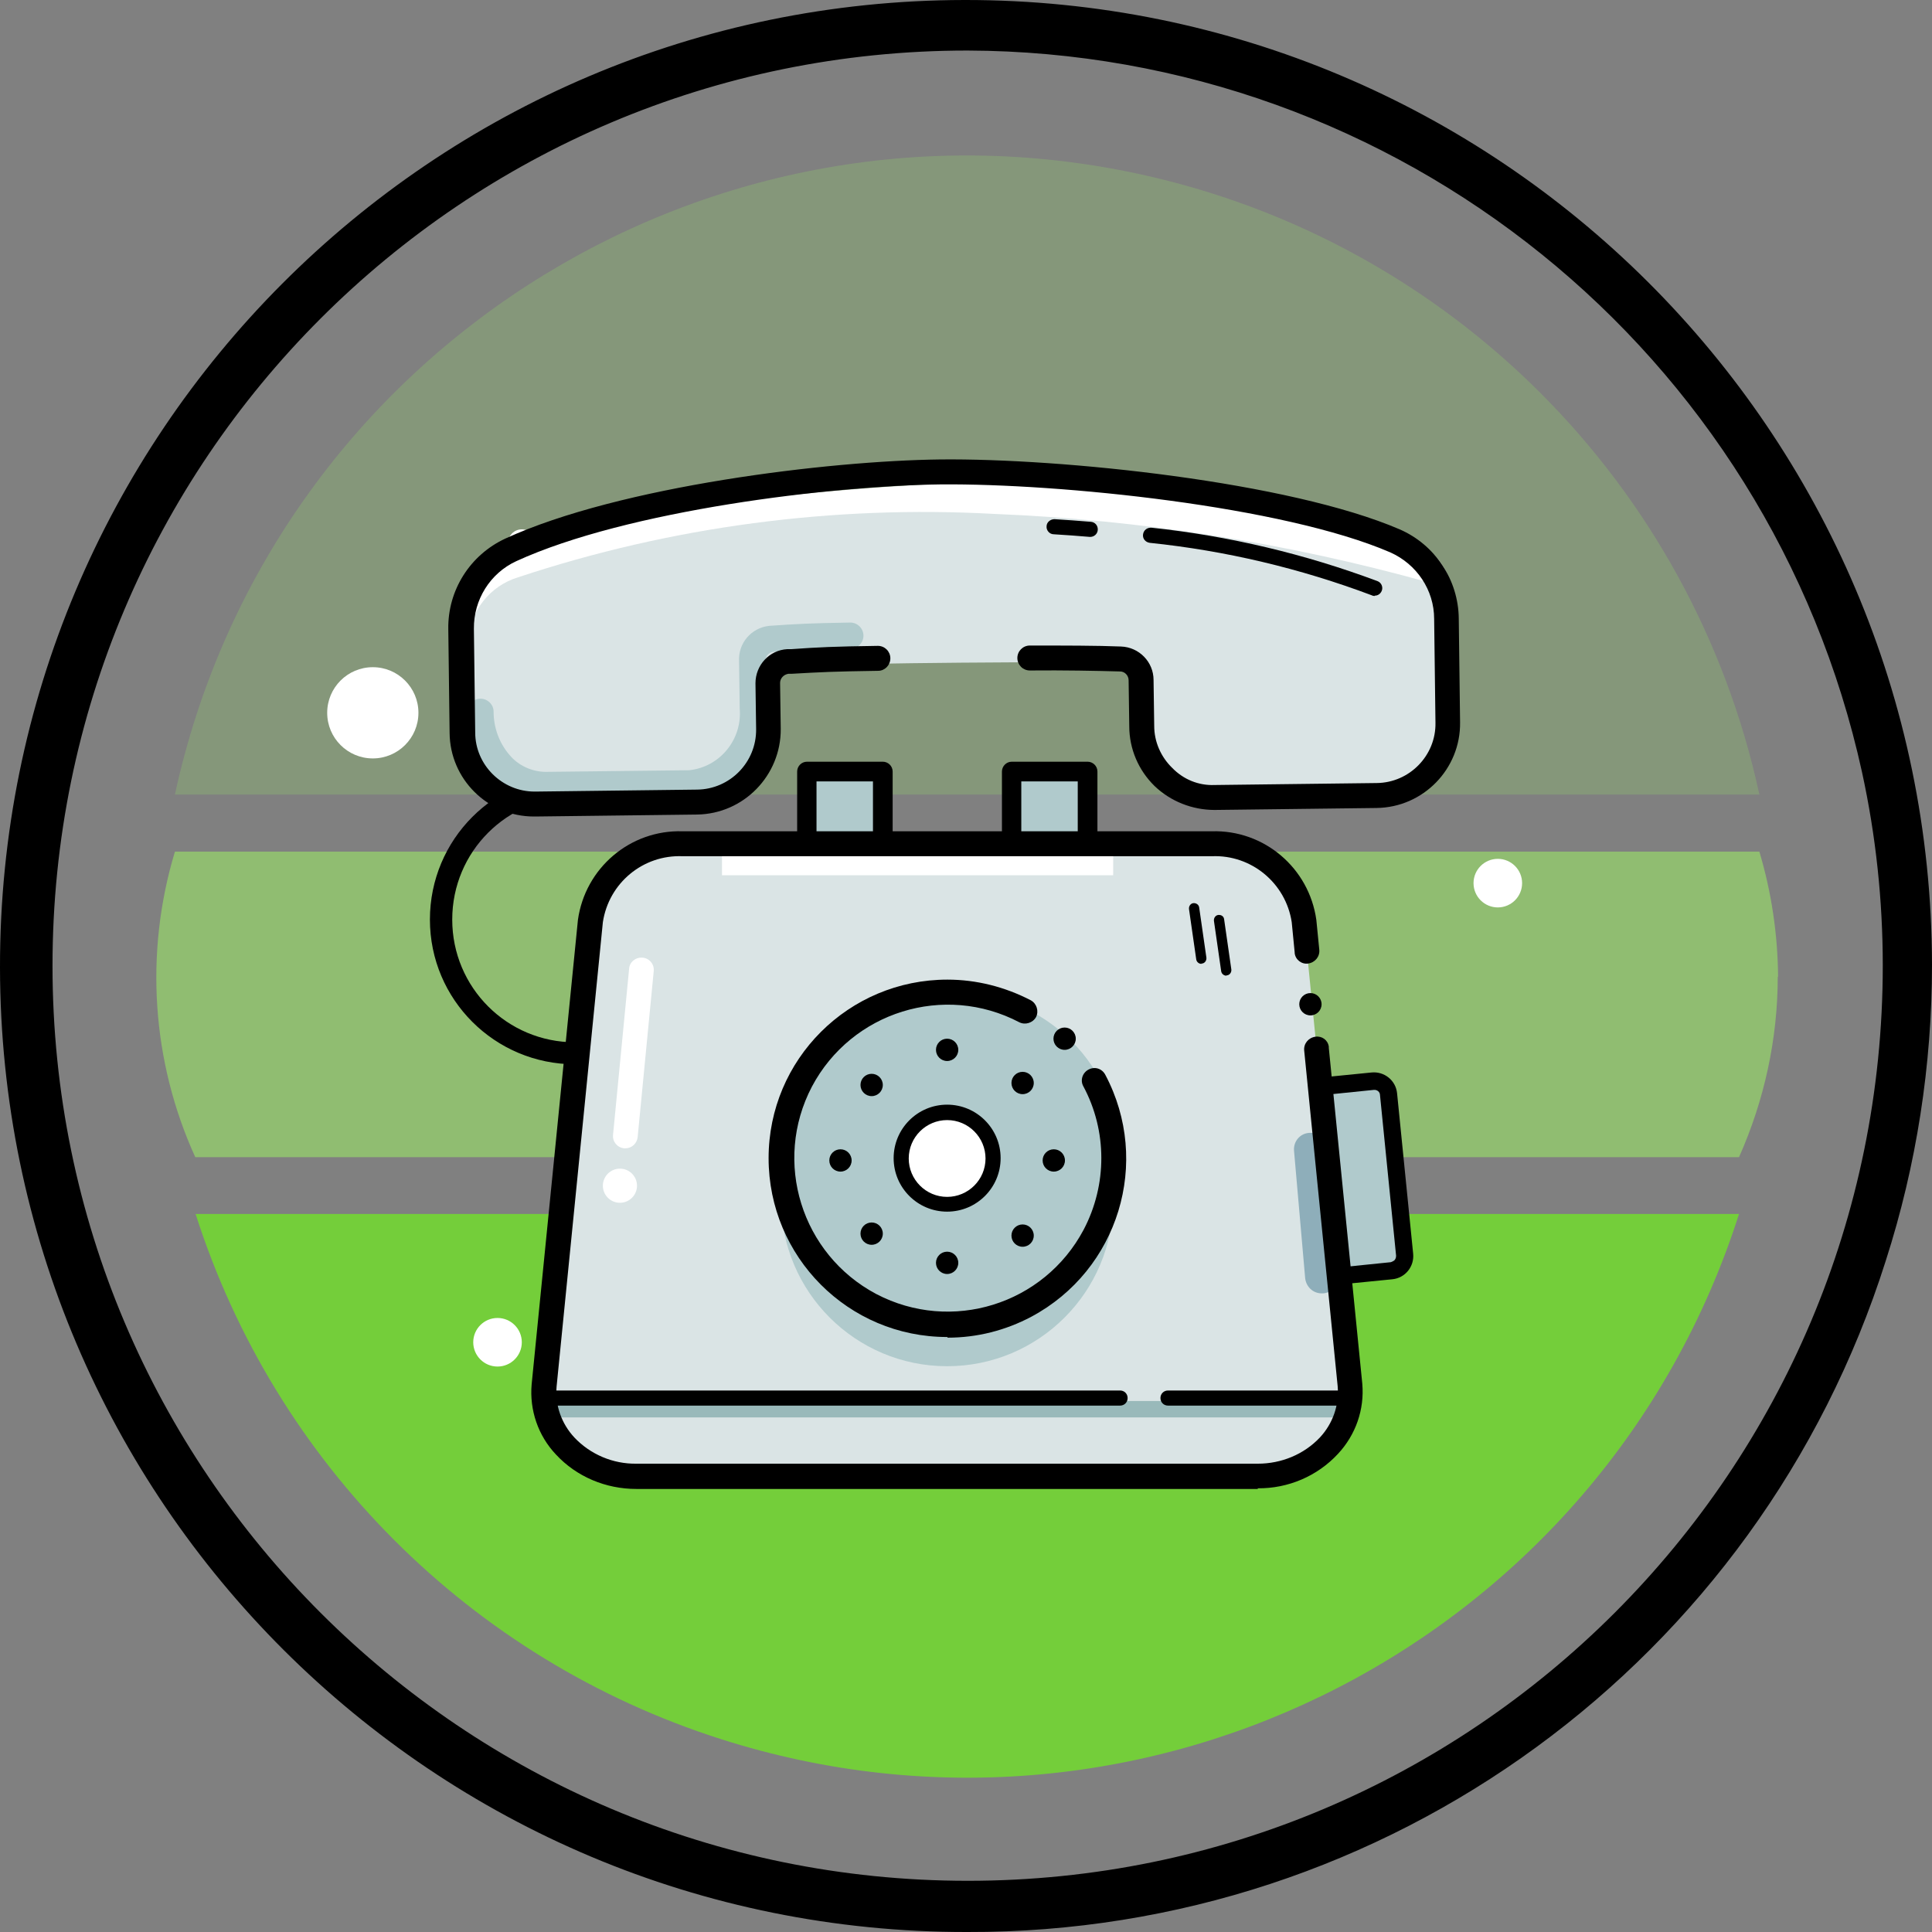 <?xml version="1.0" encoding="UTF-8"?>
<svg id="Layer_2" data-name="Layer 2" xmlns="http://www.w3.org/2000/svg" viewBox="0 0 58.87 58.87">
  <rect x="0" y="0" width="58.87" height="58.87" fill="#808080" stroke="none"/>
  <defs>
    <style>
      .cls-1 {
        fill: #fff;
      }

      .cls-2 {
        fill: #8eaeba;
      }

      .cls-3 {
        fill: #b0cacc;
      }

      .cls-4 {
        fill: #dae4e5;
      }

      .cls-5 {
        fill: #99b9ba;
      }

      .cls-6 {
        fill: #74ce3a;
      }

      .cls-7 {
        opacity: .21;
      }

      .cls-7, .cls-8 {
        fill: #9cef65;
        isolation: isolate;
      }

      .cls-8 {
        opacity: .55;
      }
    </style>
  </defs>
  <g id="Layer_1-2" data-name="Layer 1">
    <g>
      <path class="cls-8" d="M54.17,29.76c0,1.9-.41,3.77-1.18,5.5H5.95c-1.33-2.92-1.55-6.23-.62-9.31H53.61c.37,1.24,.56,2.52,.57,3.81Z"/>
      <path class="cls-6" d="M5.95,36.99H52.99c-4.15,12.99-18.05,20.15-31.03,16-7.61-2.43-13.57-8.39-16-16Z"/>
      <g>
        <rect class="cls-3" x="39.6" y="33.04" width="2.97" height="5.81" transform="translate(-3.41 4.32) rotate(-5.78)"/>
        <path d="M39.89,39.24c-.06,0-.12-.02-.17-.06-.05-.04-.09-.11-.1-.18l-.58-5.78c-.01-.14,.09-.27,.24-.29,0,0,0,0,0,0l2.51-.25c.39-.04,.74,.24,.78,.63,0,0,0,0,0,0l.49,4.89c.04,.39-.24,.74-.63,.78h0s-2.51,.25-2.51,.25h-.03Zm-.29-5.8l.53,5.25,2.25-.23s.09-.03,.12-.07c.03-.04,.04-.08,.04-.13l-.49-4.89c0-.1-.09-.17-.19-.16,0,0,0,0,0,0l-2.25,.23Z"/>
      </g>
      <path d="M29.48,58.87C13.22,58.9,.02,45.74,0,29.48-.02,13.22,13.14,.02,29.39,0c16.26-.02,29.45,13.14,29.48,29.39,0,3.06-.47,6.11-1.41,9.03-3.86,12.2-15.19,20.49-27.99,20.45ZM29.48,1.54C14.08,1.54,1.6,14.03,1.6,29.43c0,15.4,12.49,27.88,27.89,27.88,15.4,0,27.88-12.49,27.88-27.89,0-1.98-.21-3.95-.63-5.88C53.93,10.72,42.6,1.58,29.48,1.54Z"/>
      <path d="M17.52,32.43c-2.44,0-4.42-1.97-4.42-4.41,0-2.44,1.97-4.42,4.41-4.42,0,0,0,0,.01,0,.19,0,.34,.15,.34,.34,0,.19-.15,.33-.34,.34-2.07,0-3.74,1.67-3.74,3.74,0,2.07,1.67,3.74,3.74,3.74h0c.19,0,.34,.15,.34,.34s-.15,.34-.34,.34Z"/>
      <path class="cls-7" d="M53.61,24.21H5.33C8.22,10.88,21.37,2.42,34.7,5.3c9.47,2.05,16.86,9.44,18.91,18.91Z"/>
      <g>
        <rect class="cls-3" x="24.59" y="23.51" width="2.31" height="2.31"/>
        <rect class="cls-3" x="30.82" y="23.51" width="2.31" height="2.31"/>
      </g>
      <circle class="cls-1" cx="37.18" cy="15.56" r=".42"/>
      <circle class="cls-1" cx="15.9" cy="16.55" r=".42"/>
      <circle class="cls-1" cx="37.91" cy="39.38" r=".74"/>
      <circle class="cls-1" cx="11.36" cy="21.72" r="1.39"/>
      <circle class="cls-1" cx="45.64" cy="26.91" r=".74"/>
      <circle class="cls-1" cx="15.16" cy="40.9" r=".74"/>
      <g>
        <path d="M26.9,26.12h-2.31c-.16,0-.3-.13-.3-.3v-2.31c0-.16,.13-.3,.3-.3h2.31c.16,0,.3,.13,.3,.3v2.31c0,.16-.13,.3-.3,.3Zm-2.02-.59h1.72v-1.72h-1.72v1.72Z"/>
        <path d="M33.14,26.12h-2.31c-.16,0-.3-.13-.3-.3v-2.31c0-.16,.13-.3,.3-.3h2.31c.16,0,.3,.13,.3,.3v2.31c0,.16-.13,.3-.3,.3Zm-2.02-.59h1.72v-1.72h-1.72v1.72Z"/>
      </g>
      <path class="cls-4" d="M38.33,44.99H19.39c-1.48,.08-2.73-1.06-2.81-2.54,0-.08,0-.16,0-.24l1.41-14.15c.19-1.39,1.41-2.41,2.81-2.35h16.12c1.4-.06,2.62,.96,2.81,2.35l1.41,14.15c.05,1.48-1.1,2.72-2.58,2.77-.08,0-.16,0-.24,0Z"/>
      <path class="cls-1" d="M34.35,19.23c-2.01-.05-8.13,0-10.14,.09-.31-.02-.58,.22-.61,.53l-.19,1.65c-.12,1.09-1.09,1.88-2.18,1.78l-4.93,.06c-1.09,.12-2.07-.65-2.21-1.73l.18-3.06c.05-.9,.66-1.67,1.52-1.93,3.34-1.23,10.92-1.89,14.51-1.93,4.2-.06,8.39,.5,12.43,1.65,.87,.23,1.5,.99,1.56,1.89l-.18,3.06c-.12,1.09-1.08,1.88-2.17,1.78l-4.94,.06c-1.09,.12-2.07-.65-2.21-1.73l.19-1.65c-.04-.31-.31-.54-.63-.52Z"/>
      <path class="cls-4" d="M34.35,20.2c-2.01-.05-8.13,0-10.14,.09-.31-.02-.58,.22-.61,.53l-.19,1.65c-.12,1.09-1.09,1.88-2.18,1.78l-4.93,.06c-1.09,.12-2.07-.65-2.21-1.73l.18-3.06c.05-.9,.66-1.67,1.52-1.93,4.67-1.55,9.6-2.2,14.51-1.93,4.47,.18,8.9,.88,13.21,2.08,.95,.32,.77,.64,.78,1.47l-.18,3.06c-.12,1.09-1.08,1.88-2.17,1.78l-4.94,.06c-1.09,.12-2.07-.65-2.21-1.73l.19-1.65c-.04-.31-.31-.54-.63-.52Z"/>
      <path class="cls-3" d="M16.61,24.32c-.64,0-1.25-.29-1.67-.78-.45-.51-.69-1.17-.69-1.85,0-.22,.17-.4,.39-.4,0,0,0,0,0,0h0c.22,0,.4,.18,.4,.39,0,.49,.17,.96,.49,1.33,.27,.32,.67,.5,1.08,.51l4.39-.05c.94-.1,1.62-.94,1.54-1.88l-.02-1.44c-.03-.55,.37-1.02,.92-1.08,.88-.06,1.23-.08,2.47-.1h0c.22,0,.4,.18,.4,.4,0,.22-.18,.4-.39,.4-1.21,.02-1.55,.04-2.32,.09-.14,0-.27,.11-.27,.25,0,.01,0,.02,0,.03l.02,1.44c.09,1.38-.94,2.58-2.33,2.69l-4.39,.05h-.02Z"/>
      <g>
        <path d="M41.89,18.16s-.06,0-.09-.02c-2.18-.82-4.45-1.36-6.77-1.6-.13-.02-.22-.13-.2-.26,0,0,0,0,0,0,.02-.13,.13-.21,.26-.2,2.36,.25,4.67,.8,6.89,1.63,.12,.05,.17,.19,.12,.3-.04,.09-.12,.14-.21,.14Z"/>
        <path d="M33.23,16.36h-.02c-.37-.03-.74-.06-1.1-.08-.13,0-.23-.12-.22-.24,0,0,0,0,0,0,0-.13,.12-.22,.24-.22,.36,.02,.73,.05,1.11,.08,.13,.01,.22,.12,.21,.25-.01,.12-.11,.21-.23,.21Z"/>
      </g>
      <circle class="cls-3" cx="29.07" cy="35.3" r="5.06"/>
      <circle class="cls-3" cx="28.86" cy="36.57" r="5.06"/>
      <circle class="cls-1" cx="28.86" cy="35.36" r="1.4"/>
      <path d="M28.86,36.92c-.9,0-1.63-.73-1.63-1.63s.73-1.63,1.63-1.63c.9,0,1.63,.73,1.63,1.63,0,.9-.73,1.63-1.63,1.63Zm0-2.79c-.64,0-1.17,.52-1.17,1.17,0,.64,.52,1.17,1.17,1.17,.64,0,1.17-.52,1.17-1.17h0c0-.64-.52-1.17-1.17-1.17Z"/>
      <g>
        <circle cx="28.86" cy="38.48" r=".34"/>
        <circle cx="28.86" cy="31.99" r=".34"/>
      </g>
      <circle cx="25.61" cy="35.36" r=".34"/>
      <circle cx="32.11" cy="35.36" r=".34"/>
      <circle cx="39.93" cy="30.6" r=".34"/>
      <circle cx="32.44" cy="31.65" r=".34"/>
      <g>
        <circle cx="26.56" cy="33.06" r=".34"/>
        <circle cx="31.16" cy="37.65" r=".34"/>
      </g>
      <g>
        <circle cx="31.16" cy="33" r=".34"/>
        <circle cx="26.56" cy="37.59" r=".34"/>
      </g>
      <path d="M28.86,40.74c-3.01,0-5.44-2.44-5.44-5.45,0-3.01,2.44-5.44,5.45-5.44,.88,0,1.75,.22,2.54,.63,.18,.1,.25,.33,.16,.51-.1,.18-.33,.25-.51,.16-2.29-1.2-5.11-.32-6.32,1.96-1.2,2.29-.32,5.11,1.96,6.32,2.29,1.2,5.11,.32,6.32-1.96,.72-1.37,.72-3.01-.01-4.37-.1-.18-.03-.41,.16-.51s.41-.03,.51,.16c1.41,2.66,.4,5.95-2.25,7.37-.79,.42-1.66,.64-2.55,.64Z"/>
      <rect class="cls-5" x="16.58" y="42.69" width="24.56" height=".5"/>
      <path d="M41.14,42.83h-5.55c-.13,0-.23-.1-.23-.23s.1-.23,.23-.23c0,0,0,0,0,0h5.55c.13,0,.23,.1,.23,.23s-.1,.23-.23,.23c0,0,0,0,0,0Z"/>
      <path d="M34.14,42.83H16.58c-.13,0-.23-.1-.23-.23s.1-.23,.23-.23c0,0,0,0,0,0h17.55c.13,0,.23,.1,.23,.23s-.1,.23-.23,.23c0,0,0,0,0,0Z"/>
      <rect class="cls-1" x="22" y="25.67" width="11.92" height="1"/>
      <path class="cls-1" d="M19.06,34.99s-.02,0-.04,0c-.21-.02-.36-.2-.34-.41,0,0,0,0,0,0l.49-5.06c.01-.2,.19-.35,.39-.34,0,0,.02,0,.02,0,.21,.02,.36,.2,.34,.41,0,0,0,0,0,0l-.49,5.06c-.02,.19-.18,.34-.37,.34Z"/>
      <circle class="cls-1" cx="18.89" cy="36.13" r=".52"/>
      <path d="M16.27,24.88c-1.41,0-2.56-1.14-2.57-2.55l-.04-3.16c-.02-1.18,.66-2.26,1.74-2.76,3.49-1.6,9.85-2.37,13.25-2.41,3.7-.04,10.63,.68,14,2.13,1.08,.47,1.79,1.54,1.8,2.72l.04,3.16c.02,1.42-1.12,2.59-2.54,2.61l-4.94,.06c-.68,0-1.34-.26-1.83-.73-.49-.48-.77-1.13-.77-1.82l-.02-1.4c0-.15-.12-.27-.26-.27-.72-.02-1.7-.04-2.75-.03h0c-.21,0-.38-.17-.38-.38,0-.21,.17-.38,.38-.38,1.05,0,2.05,0,2.78,.03,.55,.02,.99,.47,.99,1.02l.02,1.4c0,.48,.2,.94,.55,1.28,.34,.35,.8,.54,1.29,.52l4.94-.06c1-.01,1.81-.84,1.79-1.84l-.04-3.16c0-.88-.53-1.67-1.34-2.03-3.27-1.41-10.06-2.1-13.69-2.07-3.34,.04-9.56,.79-12.94,2.34-.8,.37-1.3,1.18-1.29,2.06l.04,3.16c0,.99,.82,1.8,1.81,1.8h.02l4.93-.06c1-.01,1.81-.83,1.8-1.84,0,0,0,0,0,0l-.02-1.4c0-.55,.42-1.01,.97-1.04h.11c.88-.06,1.27-.08,2.65-.1h0c.21,0,.38,.17,.38,.38,0,.21-.17,.38-.37,.38-1.36,.02-1.75,.04-2.62,.09h-.11c-.15,.02-.26,.14-.26,.28l.02,1.4c.01,1.42-1.13,2.59-2.55,2.61l-4.93,.06h-.03Z"/>
      <g>
        <path d="M37.37,29.73c-.08,0-.15-.06-.16-.14l-.22-1.53c-.01-.09,.05-.17,.13-.18,.09-.01,.17,.04,.18,.13,0,0,0,0,0,0l.22,1.53c.01,.09-.05,.17-.13,.18h-.02Z"/>
        <path d="M36.61,29.37c-.08,0-.15-.06-.16-.14l-.22-1.53c-.01-.09,.05-.17,.13-.18,.09-.01,.17,.05,.18,.13l.22,1.53c.01,.09-.05,.17-.13,.18h-.02Z"/>
      </g>
      <path class="cls-2" d="M40.27,39.41c-.26,0-.47-.2-.5-.46l-.34-3.89c-.02-.28,.18-.52,.46-.54,.28-.02,.52,.18,.54,.46l.34,3.89c.02,.28-.18,.52-.45,.54,0,0,0,0,0,0-.01,0-.03,0-.04,0Z"/>
      <path d="M38.33,45.37H19.39c-.93,0-1.82-.37-2.45-1.05-.54-.57-.81-1.35-.74-2.14l1.41-14.15c.22-1.58,1.59-2.75,3.19-2.7h16.12c1.6-.05,2.97,1.12,3.19,2.7l.09,.91c.02,.21-.13,.39-.34,.42-.2,.03-.39-.12-.41-.32,0,0,0-.01,0-.02l-.09-.92c-.18-1.19-1.23-2.06-2.43-2.01H20.8c-1.21-.05-2.25,.82-2.43,2.01l-1.41,14.15c-.05,.57,.15,1.13,.54,1.55,.49,.52,1.18,.81,1.89,.8h18.94c.71,0,1.4-.28,1.89-.8,.39-.42,.59-.98,.54-1.56l-1.02-10.23c-.02-.21,.13-.39,.34-.42,.2-.03,.38,.1,.41,.3,0,.01,0,.03,0,.04l1.02,10.23c.07,.79-.2,1.56-.74,2.14-.63,.68-1.52,1.06-2.45,1.05Z"/>
    </g>
  </g>
</svg>